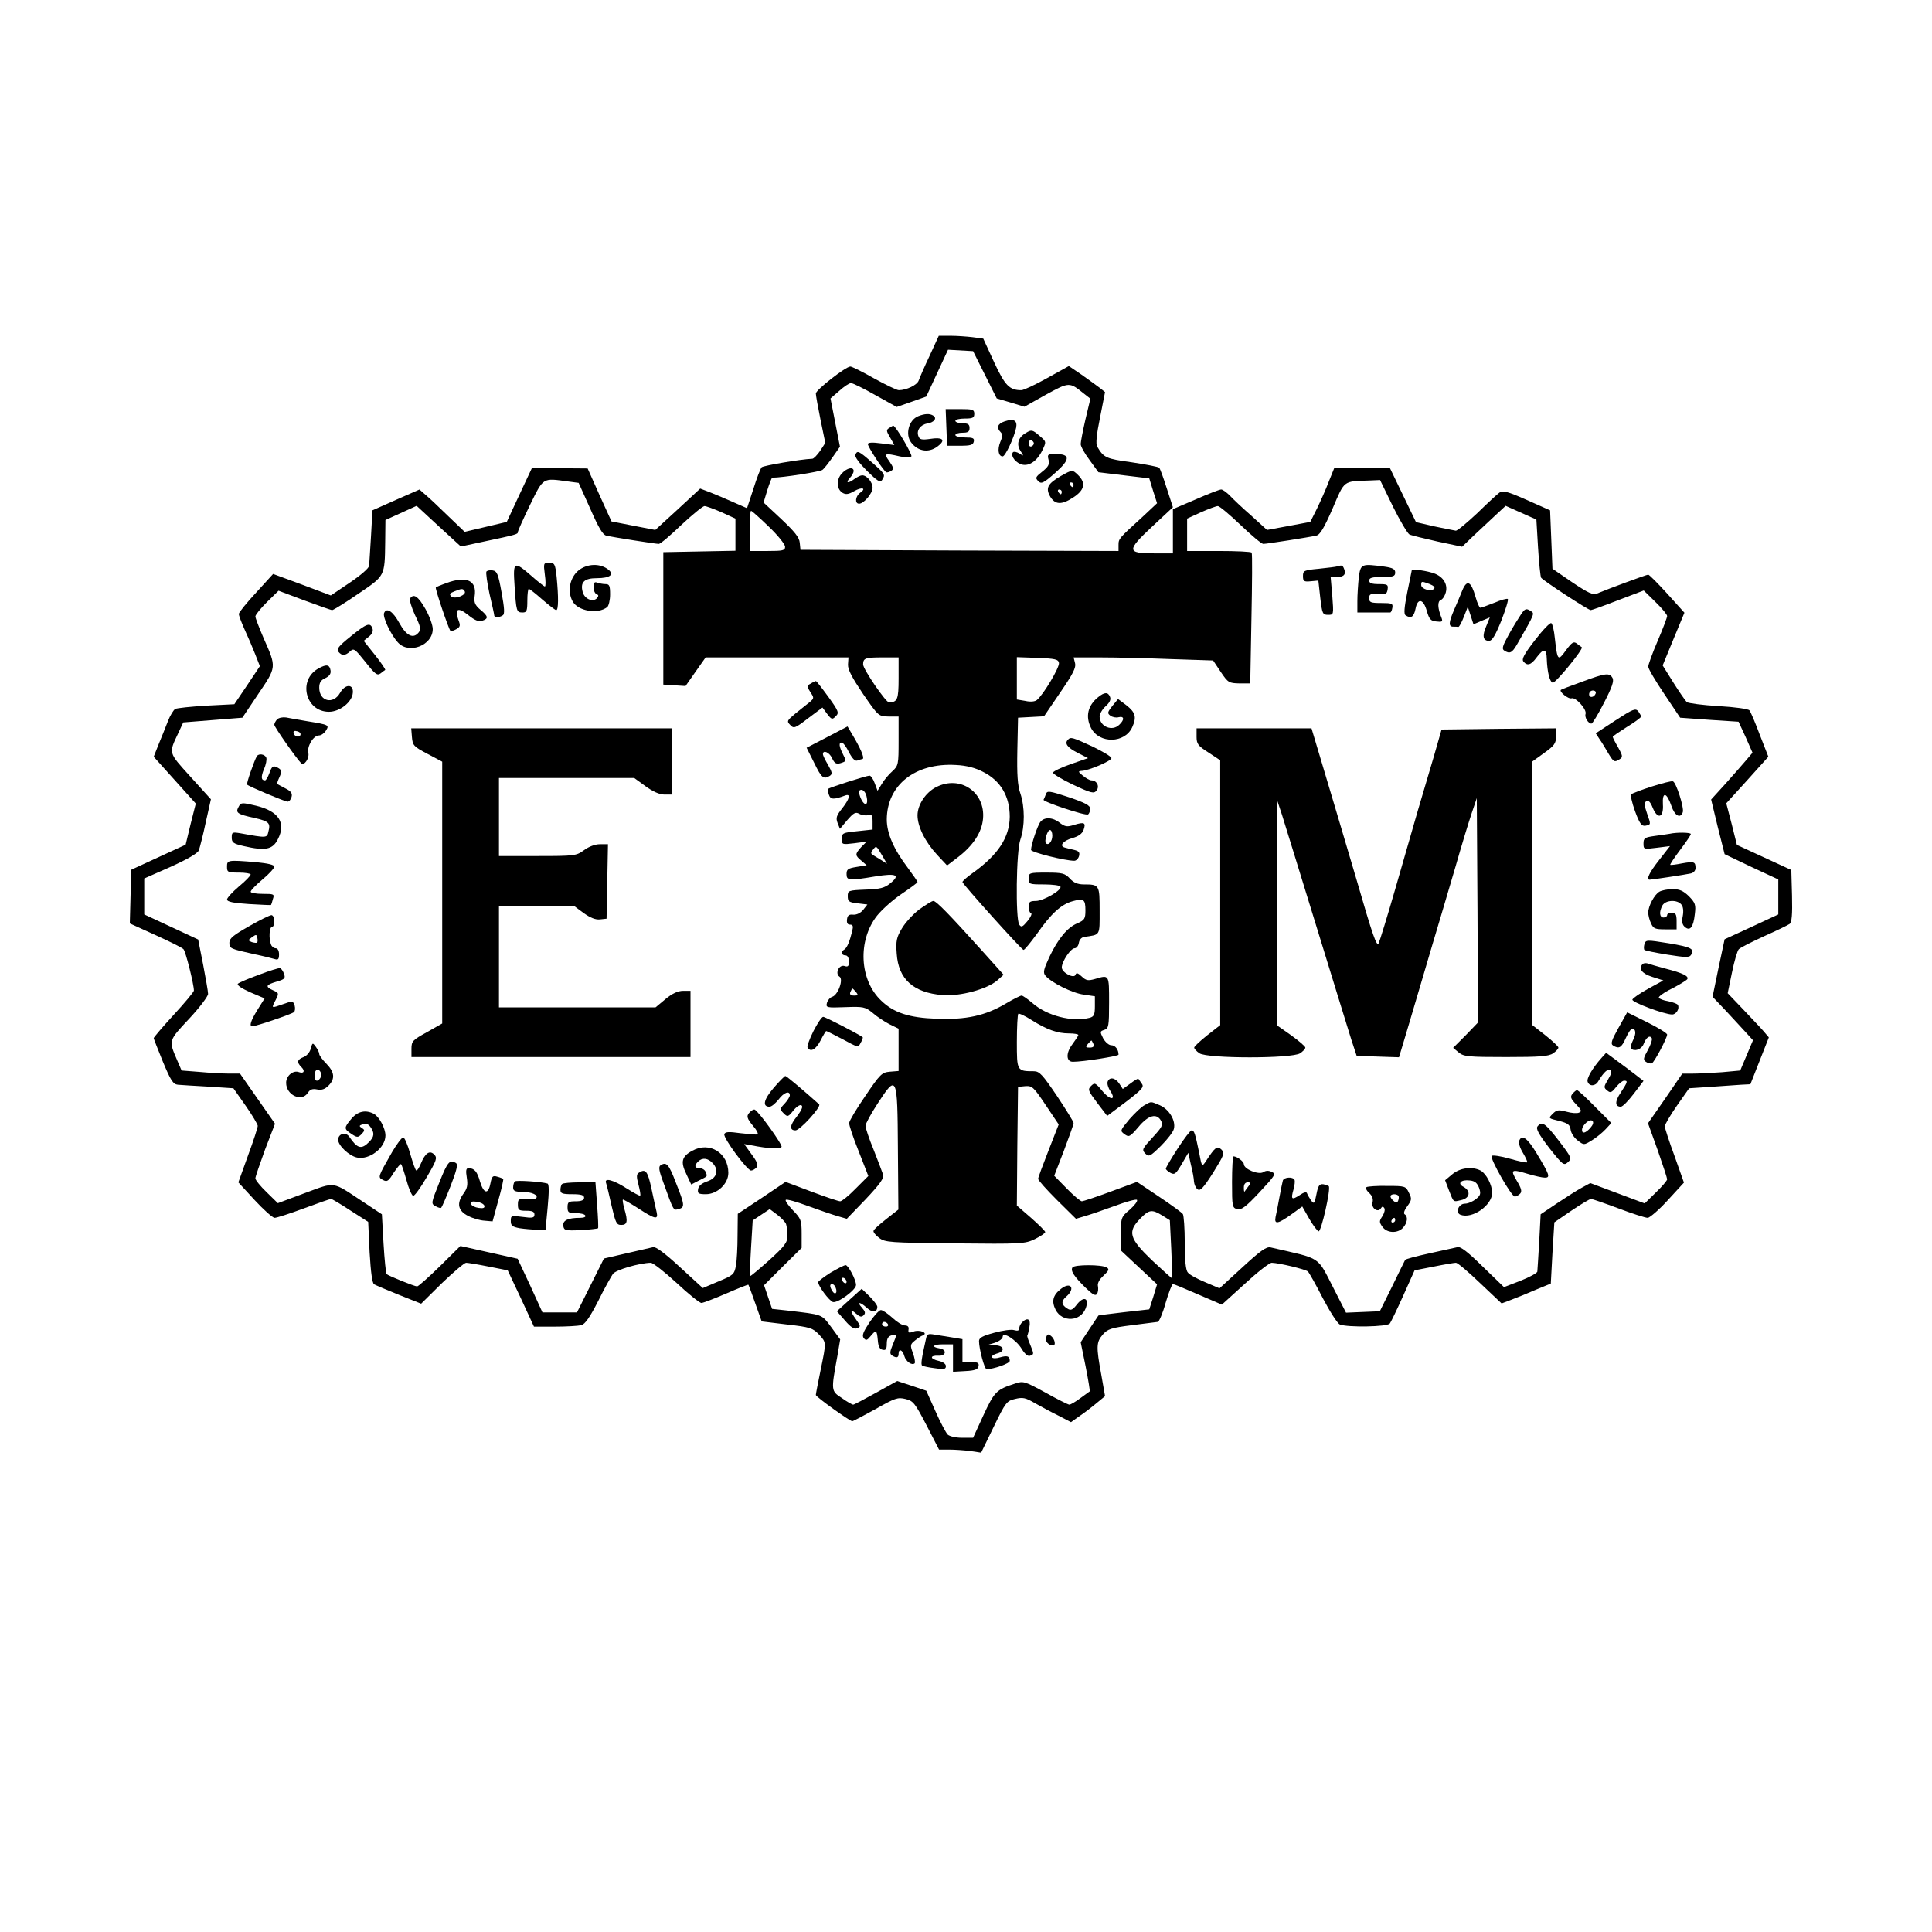 <?xml version="1.0" standalone="no"?>
<!DOCTYPE svg PUBLIC "-//W3C//DTD SVG 20010904//EN"
 "http://www.w3.org/TR/2001/REC-SVG-20010904/DTD/svg10.dtd">
<svg version="1.0" xmlns="http://www.w3.org/2000/svg"
 width="817pt" height="817pt" viewBox="0 0 817 817"
 preserveAspectRatio="xMidYMid meet">
<g transform="translate(0,817) scale(0.1,-0.1)"
fill="#000000" stroke="none">
<path d="M3931 6665 c-22 -46 -42 -93 -46 -104 -6 -19 -52 -41 -84 -41 -9 0
-56 23 -105 50 -49 28 -94 50 -100 50 -19 0 -146 -99 -146 -114 0 -8 9 -58 20
-112 l20 -97 -22 -34 c-13 -18 -27 -33 -33 -33 -50 -2 -207 -29 -214 -36 -5
-5 -21 -46 -35 -91 l-27 -82 -57 25 c-31 14 -76 33 -99 42 l-42 16 -95 -88
-95 -87 -93 18 -92 18 -51 112 -50 112 -118 1 -118 0 -53 -113 -53 -114 -89
-21 -89 -21 -70 67 c-38 37 -81 78 -96 90 l-25 22 -100 -44 -99 -44 -6 -108
c-4 -60 -7 -117 -8 -126 0 -10 -36 -41 -82 -72 l-80 -54 -122 46 -122 45 -72
-79 c-40 -43 -73 -84 -73 -90 0 -7 11 -36 24 -65 14 -30 34 -77 45 -105 l20
-51 -54 -81 -54 -80 -118 -6 c-65 -4 -124 -10 -132 -14 -7 -4 -22 -28 -31 -52
-10 -25 -27 -69 -39 -97 l-21 -53 89 -99 89 -99 -22 -87 -21 -87 -115 -53
-115 -53 -3 -114 -3 -113 108 -49 c59 -27 113 -53 119 -60 9 -9 44 -148 44
-175 0 -5 -38 -51 -85 -102 -47 -51 -85 -96 -85 -99 0 -3 18 -48 39 -100 33
-79 43 -95 63 -97 13 -1 71 -5 129 -8 l106 -7 52 -74 c28 -40 51 -79 51 -85 0
-7 -18 -63 -41 -125 l-41 -114 69 -75 c37 -40 75 -74 84 -75 9 0 65 18 124 40
59 22 111 40 115 40 4 0 41 -22 82 -49 l75 -48 6 -129 c5 -84 11 -130 19 -135
7 -4 54 -24 106 -45 l93 -37 88 87 c49 47 95 86 102 86 8 0 50 -7 95 -16 l81
-16 56 -119 55 -119 89 0 c48 0 98 3 111 6 17 5 36 33 72 103 26 53 55 104 62
114 12 17 112 46 160 47 9 0 58 -38 109 -85 50 -47 98 -85 105 -85 7 0 54 18
105 40 51 22 93 39 94 37 1 -1 14 -36 29 -79 l27 -76 107 -13 c98 -11 109 -15
135 -42 32 -35 32 -30 7 -152 -11 -53 -20 -100 -20 -104 0 -8 144 -111 154
-111 4 0 47 23 98 51 83 47 94 51 127 43 33 -8 40 -17 89 -111 l53 -103 43 0
c24 0 64 -3 89 -6 l46 -7 53 109 c50 103 55 110 90 118 33 8 44 6 85 -18 27
-15 71 -39 100 -53 l52 -27 38 27 c21 14 53 39 72 55 l34 28 -16 91 c-22 119
-21 137 6 169 21 24 36 29 123 40 54 7 104 13 110 14 5 0 21 36 33 80 13 44
27 80 31 80 4 0 52 -20 107 -44 l100 -43 97 88 c53 49 104 89 114 89 32 -1
144 -28 153 -37 5 -5 34 -56 63 -113 30 -57 62 -107 72 -111 33 -13 201 -10
211 4 5 6 31 60 57 118 l48 107 82 16 c44 9 86 16 93 16 7 0 53 -39 102 -86
l91 -86 42 16 c24 9 71 28 105 43 l61 25 7 130 8 129 73 50 c40 27 77 49 82
49 5 0 57 -18 116 -40 58 -22 114 -40 124 -40 9 1 48 34 85 75 l68 74 -40 113
c-23 62 -41 118 -41 125 0 7 23 47 51 87 l52 74 91 6 c50 4 108 7 129 9 l39 2
39 99 39 99 -22 26 c-12 14 -52 56 -87 93 l-65 68 18 87 c10 49 23 93 29 99 7
7 55 31 107 55 52 23 101 47 108 52 9 7 12 39 10 119 l-3 109 -115 53 -115 53
-22 88 -23 88 89 98 89 99 -36 92 c-19 51 -39 98 -44 104 -4 6 -61 14 -130 18
-68 4 -128 12 -135 17 -6 6 -32 43 -57 83 l-45 72 46 112 46 111 -73 81 c-40
44 -76 80 -80 80 -7 0 -164 -58 -217 -80 -17 -7 -36 2 -105 48 l-83 57 -5 124
-5 123 -99 44 c-81 36 -102 41 -115 31 -9 -6 -51 -45 -94 -87 -44 -41 -84 -75
-91 -74 -7 1 -47 9 -90 18 l-78 18 -55 114 -55 114 -118 0 -118 0 -23 -57
c-12 -32 -35 -83 -50 -114 l-28 -56 -91 -17 -92 -17 -66 60 c-37 32 -78 71
-91 85 -14 14 -30 26 -37 26 -7 0 -56 -19 -108 -42 l-96 -41 0 -94 0 -93 -80
0 c-116 0 -116 12 -7 114 l87 81 -26 80 c-14 44 -28 83 -32 87 -4 4 -56 14
-116 23 -109 15 -118 19 -146 66 -7 12 -3 51 12 124 l21 107 -24 19 c-13 10
-48 35 -76 55 l-53 36 -92 -51 c-50 -28 -99 -51 -109 -51 -50 0 -69 19 -115
118 l-46 100 -45 6 c-25 3 -68 6 -94 6 l-49 0 -39 -85z m234 -80 l50 -100 58
-17 59 -18 91 51 c99 54 99 54 160 5 l28 -22 -21 -88 c-11 -48 -20 -95 -20
-104 0 -10 17 -40 38 -68 l37 -51 107 -13 108 -13 16 -52 17 -53 -63 -59 c-99
-90 -100 -91 -100 -118 l0 -25 -672 2 -673 3 -3 30 c-2 23 -22 47 -78 100
l-75 70 16 53 c9 28 18 52 21 52 43 0 202 25 212 33 8 6 27 31 44 55 l30 43
-20 102 -20 102 37 32 c20 18 42 33 50 33 7 0 54 -23 103 -51 l90 -50 63 22
62 22 46 99 46 99 53 -3 53 -3 50 -100z m-1763 -451 l45 -6 49 -109 c35 -80
53 -111 68 -114 29 -7 209 -35 222 -35 7 0 49 36 95 80 46 43 90 79 98 80 7 0
40 -12 72 -26 l59 -27 0 -68 0 -68 -152 -3 -153 -3 0 -280 0 -280 47 -3 47 -3
42 60 43 61 302 0 302 0 -2 -30 c-1 -22 17 -55 64 -125 65 -94 65 -94 108 -95
l42 0 0 -103 c0 -99 -1 -105 -26 -128 -15 -13 -35 -37 -45 -54 l-18 -29 -12
32 c-6 17 -16 32 -22 32 -12 0 -169 -50 -175 -56 -2 -1 -1 -12 3 -24 7 -22 21
-22 69 -4 25 9 19 -14 -13 -55 -24 -30 -27 -40 -19 -61 l10 -25 31 37 c27 31
35 35 50 27 10 -6 27 -9 38 -6 16 4 19 0 19 -28 l0 -33 -65 -7 c-61 -6 -65 -8
-65 -32 0 -25 1 -25 52 -19 l53 7 -23 -23 c-27 -30 -27 -35 1 -58 l22 -19 -42
-7 c-37 -6 -43 -10 -43 -30 0 -28 9 -29 123 -10 88 14 106 6 61 -30 -23 -19
-43 -24 -104 -26 -73 -3 -75 -4 -75 -28 0 -22 5 -26 42 -30 l41 -5 -18 -23
c-11 -13 -27 -21 -42 -20 -17 2 -24 -3 -26 -19 -2 -16 2 -23 12 -23 13 0 15
-6 10 -27 -11 -45 -22 -71 -33 -78 -16 -9 -13 -25 4 -25 9 0 15 -10 15 -26 0
-20 -4 -24 -19 -19 -23 7 -41 -32 -21 -45 18 -11 -6 -77 -30 -85 -10 -3 -20
-15 -23 -26 -5 -20 -2 -21 77 -18 78 3 85 1 116 -24 18 -16 50 -37 71 -48 l39
-19 0 -90 0 -89 -37 -3 c-34 -3 -41 -10 -104 -103 -38 -55 -68 -106 -68 -114
-1 -8 17 -62 40 -119 l41 -105 -53 -53 c-29 -30 -59 -54 -66 -54 -7 0 -61 18
-122 41 l-109 41 -101 -68 -101 -67 -1 -91 c0 -50 -3 -108 -7 -129 -7 -36 -11
-40 -74 -66 l-66 -28 -97 89 c-64 59 -102 87 -113 84 -9 -2 -60 -14 -113 -26
l-95 -22 -57 -114 -57 -114 -73 0 -73 0 -52 114 -53 113 -121 27 -121 27 -87
-86 c-48 -47 -91 -85 -96 -85 -11 0 -122 45 -129 52 -3 3 -9 61 -13 129 l-7
124 -80 53 c-133 88 -114 85 -245 37 l-115 -43 -47 46 c-27 26 -48 52 -48 59
0 7 19 61 41 122 l42 109 -74 106 -74 106 -46 0 c-25 0 -81 3 -124 7 l-77 6
-19 44 c-36 84 -37 81 51 175 44 47 80 95 80 105 0 10 -10 66 -21 124 l-21
106 -114 53 -114 53 0 76 0 76 111 49 c73 33 114 57 120 70 4 12 18 65 29 118
l22 98 -87 96 c-94 104 -92 97 -51 184 l21 45 125 10 125 10 67 100 c78 115
78 112 23 236 -19 44 -35 86 -35 92 0 7 22 34 49 61 l49 48 109 -41 c60 -22
113 -41 118 -41 6 1 55 31 110 69 114 77 112 73 114 219 l1 93 66 30 66 30 93
-86 94 -86 98 21 c137 29 143 31 143 40 0 5 23 56 51 114 58 118 52 115 161
100z m3488 -105 c30 -61 62 -114 70 -119 8 -4 62 -17 119 -30 l104 -22 51 49
c28 26 70 65 92 86 l41 38 65 -29 65 -29 7 -118 c4 -65 10 -123 13 -128 7 -11
199 -137 210 -137 4 0 57 19 116 42 l108 41 50 -49 c27 -26 49 -53 49 -59 0
-6 -18 -54 -40 -105 -22 -51 -40 -101 -40 -109 0 -9 31 -61 68 -116 l67 -100
124 -9 123 -8 30 -65 29 -66 -28 -33 c-15 -18 -55 -63 -87 -99 l-60 -66 28
-116 29 -115 113 -54 114 -53 0 -74 0 -74 -114 -53 -113 -52 -26 -122 -25
-121 57 -60 c31 -33 69 -75 85 -92 l29 -32 -27 -64 -27 -64 -76 -7 c-42 -3
-97 -6 -123 -6 l-46 0 -72 -105 -73 -105 41 -114 c22 -63 40 -118 40 -123 0
-5 -21 -30 -47 -55 l-48 -47 -115 43 -115 43 -35 -19 c-19 -10 -66 -40 -105
-66 l-70 -47 -6 -115 c-4 -63 -7 -120 -8 -127 0 -6 -33 -24 -71 -39 l-70 -27
-90 87 c-63 62 -94 86 -107 82 -10 -2 -63 -14 -118 -26 -55 -12 -101 -24 -103
-28 -2 -4 -27 -54 -55 -112 l-52 -105 -71 -3 -72 -3 -50 98 c-75 145 -48 127
-269 178 -18 4 -43 -14 -119 -84 l-97 -89 -61 26 c-34 14 -67 32 -73 41 -9 10
-13 52 -13 125 0 61 -4 116 -8 122 -4 6 -49 39 -100 73 l-94 63 -111 -41 c-62
-23 -117 -41 -122 -41 -6 0 -35 24 -64 54 l-53 54 41 106 c22 59 41 111 41
117 0 5 -32 57 -70 114 -61 90 -74 105 -98 105 -72 0 -72 1 -72 124 0 62 3
115 6 119 3 3 29 -9 57 -27 64 -40 108 -56 158 -56 22 0 39 -3 39 -7 0 -3 -12
-21 -26 -40 -27 -36 -26 -73 3 -73 44 0 193 24 193 30 0 22 -14 40 -31 40 -10
0 -25 13 -34 29 -14 28 -14 30 5 36 18 6 20 15 20 116 0 119 1 117 -60 99 -29
-8 -37 -7 -56 11 -16 15 -23 17 -26 7 -6 -18 -58 9 -58 31 0 25 38 81 54 81 8
0 16 10 18 22 2 14 11 24 23 26 69 10 65 3 65 111 0 109 -1 111 -67 111 -25 0
-43 7 -59 25 -21 22 -31 25 -99 25 -73 0 -75 -1 -75 -25 0 -24 2 -25 64 -25
36 0 67 -4 70 -9 9 -14 -71 -61 -104 -61 -25 0 -30 -4 -30 -24 0 -13 4 -26 10
-28 5 -1 -1 -16 -15 -33 -21 -25 -26 -28 -35 -15 -16 25 -13 310 5 360 19 55
19 137 0 194 -12 34 -15 80 -13 183 l3 138 55 3 55 3 68 100 c54 79 68 105 63
125 l-6 24 113 0 c63 0 195 -3 295 -7 l182 -6 32 -48 c31 -46 35 -48 79 -49
l46 0 5 273 c3 149 4 275 1 280 -2 4 -65 7 -139 7 l-134 0 0 69 0 68 59 27
c32 14 64 26 71 26 7 0 50 -36 96 -80 46 -44 89 -80 96 -80 15 0 193 28 224
35 16 3 33 32 69 114 52 122 44 115 155 119 l46 2 54 -111z m-2639 -86 c38
-36 69 -75 69 -85 0 -16 -9 -18 -75 -18 l-75 0 0 85 c0 47 3 85 6 85 3 0 37
-30 75 -67z m549 -642 c0 -89 -5 -101 -41 -101 -13 0 -109 140 -109 160 0 27
9 30 82 30 l68 0 0 -89z m678 66 c4 -18 -66 -135 -93 -157 -8 -7 -28 -9 -49
-4 l-36 6 0 90 0 89 87 -3 c75 -3 88 -6 91 -21z m-321 -461 c74 -37 113 -103
113 -190 -1 -87 -49 -161 -157 -238 -24 -17 -43 -34 -43 -38 0 -8 248 -284
258 -287 4 -1 29 30 57 68 60 86 103 125 151 138 47 13 54 8 54 -39 0 -35 -4
-41 -33 -54 -43 -17 -83 -66 -120 -144 -24 -52 -27 -65 -16 -78 24 -29 114
-74 162 -80 l47 -7 0 -42 c0 -36 -4 -44 -22 -49 -74 -19 -181 8 -243 63 -20
17 -40 31 -45 31 -5 0 -35 -15 -67 -34 -86 -51 -167 -69 -293 -64 -115 4 -180
25 -233 76 -93 87 -101 255 -18 360 21 26 68 68 104 92 37 25 67 47 67 50 0 3
-19 30 -41 60 -60 79 -89 146 -89 205 1 146 121 240 292 230 45 -2 82 -12 115
-29z m-493 -102 c12 -48 -14 -44 -29 4 -4 16 -2 22 8 22 8 0 18 -12 21 -26z
m66 -251 l21 -36 -23 15 c-13 8 -29 18 -36 22 -10 6 -10 11 -1 22 15 19 14 19
39 -23z m-110 -578 c10 -13 9 -15 -8 -15 -15 0 -20 5 -16 15 4 8 7 15 9 15 1
0 8 -7 15 -15z m1004 -220 c4 -10 -1 -15 -16 -15 -17 0 -18 2 -8 15 7 8 14 15
15 15 2 0 5 -7 9 -15z m-827 -440 l2 -260 -51 -40 c-28 -22 -53 -44 -54 -50
-2 -5 9 -19 24 -30 25 -19 45 -20 320 -23 283 -3 296 -2 338 18 24 12 44 25
44 30 0 4 -27 31 -60 60 l-60 52 2 251 3 251 31 3 c29 2 35 -4 86 -80 l55 -82
-43 -110 c-24 -61 -44 -115 -44 -120 0 -6 36 -46 80 -90 l80 -79 37 11 c21 6
77 25 126 43 48 18 91 30 95 26 4 -5 -10 -23 -30 -41 -37 -31 -38 -34 -38
-103 l0 -70 77 -72 76 -71 -16 -53 -17 -53 -107 -12 c-59 -7 -108 -13 -108
-14 -1 -1 -18 -27 -38 -57 l-37 -56 21 -103 c11 -56 19 -104 17 -105 -1 -1
-20 -14 -40 -29 -20 -15 -41 -27 -46 -27 -5 0 -51 23 -101 51 -88 48 -94 50
-129 38 -78 -25 -87 -34 -133 -133 l-44 -96 -47 0 c-26 0 -53 6 -61 14 -7 8
-31 52 -52 100 l-38 85 -62 21 -61 20 -90 -50 c-49 -27 -92 -50 -96 -50 -4 0
-26 12 -48 28 -46 30 -46 30 -19 177 l12 71 -38 52 c-42 56 -34 52 -185 70
l-65 7 -17 50 -17 50 79 79 80 79 0 60 c0 57 -3 64 -37 99 -20 21 -34 41 -30
44 4 4 46 -8 94 -26 49 -18 105 -37 126 -43 l38 -11 80 83 c63 67 78 89 73
105 -4 12 -22 59 -40 105 -19 46 -34 91 -34 100 0 9 23 51 51 94 82 126 84
121 86 -188z m-473 -321 c3 -9 6 -31 6 -49 0 -29 -10 -43 -77 -104 -43 -38
-79 -69 -81 -67 -1 2 0 56 4 119 l7 116 36 24 36 24 32 -24 c17 -13 34 -31 37
-39z m1591 36 l32 -20 6 -122 c3 -67 5 -123 4 -124 -1 -1 -39 33 -85 76 -97
93 -105 121 -50 177 37 38 49 40 93 13z"/>
<path d="M4002 6363 l3 -78 55 0 c44 0 55 3 58 18 3 14 -4 17 -37 17 -23 0
-41 5 -41 10 0 6 14 10 30 10 23 0 30 4 30 20 0 16 -7 20 -30 20 -16 0 -30 5
-30 10 0 6 18 10 40 10 33 0 40 3 40 20 0 18 -7 20 -60 20 l-61 0 3 -77z"/>
<path d="M3883 6410 c-40 -16 -56 -77 -30 -111 31 -41 80 -46 119 -11 27 23
11 34 -38 26 -36 -5 -45 -3 -50 11 -10 24 8 49 37 54 28 4 43 22 26 33 -15 10
-36 9 -64 -2z"/>
<path d="M4248 6388 c-30 -10 -35 -27 -17 -45 9 -9 9 -19 -1 -42 -13 -32 -8
-61 10 -61 11 0 48 78 57 121 6 31 -10 40 -49 27z"/>
<path d="M3760 6360 c-13 -8 -12 -13 4 -40 l18 -32 -56 7 c-36 5 -56 4 -56 -3
0 -12 68 -116 78 -119 4 -2 13 1 21 6 11 7 10 14 -8 40 -25 34 -21 36 44 21
22 -5 44 -5 49 0 6 6 -67 131 -77 130 -1 0 -9 -5 -17 -10z"/>
<path d="M4338 6339 c-32 -18 -41 -48 -23 -75 15 -24 15 -24 -4 -12 -11 7 -23
9 -27 6 -11 -12 4 -38 30 -50 33 -14 70 9 94 58 17 36 17 36 -11 60 -31 27
-35 28 -59 13z m34 -44 c0 -5 -5 -11 -11 -13 -6 -2 -11 4 -11 13 0 9 5 15 11
13 6 -2 11 -8 11 -13z"/>
<path d="M3617 6246 c-3 -8 18 -36 49 -67 45 -44 56 -51 64 -39 15 23 13 25
-42 74 -57 50 -63 53 -71 32z"/>
<path d="M4434 6226 c5 -20 -1 -30 -26 -50 -29 -23 -31 -27 -18 -40 13 -14 22
-10 73 35 64 57 64 79 0 79 -32 0 -35 -2 -29 -24z"/>
<path d="M3560 6168 c-24 -26 -23 -66 3 -82 13 -8 25 -7 49 7 33 19 54 13 25
-7 -20 -15 -23 -46 -4 -46 20 0 57 44 57 67 0 24 -24 53 -44 53 -7 0 -21 -7
-32 -15 -27 -20 -40 -19 -21 3 10 10 17 24 17 30 0 19 -28 14 -50 -10z"/>
<path d="M4486 6157 c-55 -32 -65 -50 -46 -85 21 -37 49 -38 98 -6 48 31 55
61 22 94 -25 25 -26 24 -74 -3z m54 -37 c0 -5 -2 -10 -4 -10 -3 0 -8 5 -11 10
-3 6 -1 10 4 10 6 0 11 -4 11 -10z m-50 -30 c0 -5 -2 -10 -4 -10 -3 0 -8 5
-11 10 -3 6 -1 10 4 10 6 0 11 -4 11 -10z"/>
<path d="M2304 5740 c4 -27 4 -50 0 -50 -3 0 -29 20 -57 45 -74 64 -78 62 -71
-42 7 -108 8 -113 34 -113 17 0 20 6 20 50 0 28 3 50 6 50 3 0 29 -20 57 -45
29 -25 55 -45 59 -45 10 0 10 56 2 139 -6 57 -9 61 -32 61 -24 0 -24 -2 -18
-50z"/>
<path d="M2439 5751 c-31 -32 -39 -84 -18 -123 22 -42 107 -57 147 -25 6 5 12
29 12 53 0 37 -3 44 -19 44 -11 0 -26 3 -35 6 -12 5 -16 0 -16 -19 0 -14 6
-27 13 -30 9 -3 9 -7 1 -17 -18 -18 -53 -2 -60 27 -11 41 7 58 59 58 58 0 78
16 46 39 -38 27 -96 21 -130 -13z"/>
<path d="M2057 5753 c-3 -5 3 -47 13 -94 11 -46 20 -87 20 -91 0 -10 22 -10
36 0 9 5 7 31 -5 97 -14 78 -19 90 -38 93 -11 2 -23 -1 -26 -5z"/>
<path d="M1886 5704 c-22 -8 -41 -16 -43 -18 -4 -4 54 -176 62 -184 2 -2 13 1
24 7 17 10 19 15 10 38 -18 49 -3 57 40 23 28 -23 45 -30 60 -25 28 9 26 19
-8 47 -22 19 -27 30 -24 55 11 69 -33 89 -121 57z m79 -34 c10 -16 -43 -36
-57 -22 -9 9 -5 14 13 21 32 13 37 13 44 1z"/>
<path d="M1734 5639 c-3 -6 6 -38 21 -70 24 -49 26 -61 15 -74 -23 -28 -52
-13 -81 40 -28 51 -55 68 -65 42 -6 -17 29 -92 59 -124 46 -51 147 -12 147 57
0 17 -14 55 -31 85 -30 53 -50 67 -65 44z"/>
<path d="M1482 5478 c-50 -40 -60 -53 -51 -64 15 -18 28 -18 50 2 15 14 20 10
64 -45 41 -52 50 -59 64 -49 9 7 18 14 20 15 2 2 -17 30 -43 63 l-48 60 22 18
c14 11 19 23 15 35 -10 26 -24 21 -93 -35z"/>
<path d="M1348 5344 c-90 -48 -57 -184 43 -184 46 0 98 41 101 80 4 38 -32 39
-54 0 -29 -51 -88 -36 -88 22 0 21 7 32 25 40 17 8 25 18 23 32 -4 26 -17 28
-50 10z"/>
<path d="M3428 5279 c-17 -9 -17 -11 -1 -36 16 -24 16 -26 -3 -42 -11 -9 -38
-30 -60 -48 -36 -30 -38 -33 -22 -49 15 -16 20 -14 76 29 l60 45 20 -27 c18
-24 22 -25 36 -10 15 14 13 21 -31 82 -27 37 -50 67 -53 67 -3 -1 -13 -5 -22
-11z"/>
<path d="M1172 5128 c-6 -6 -12 -17 -12 -23 0 -9 93 -142 114 -163 12 -12 35
22 30 43 -7 28 21 75 45 75 9 0 22 9 29 20 15 24 14 25 -78 40 -36 6 -76 13
-90 16 -14 2 -31 -1 -38 -8z m99 -63 c-1 -15 -24 -12 -29 3 -3 9 2 13 12 10
10 -1 17 -7 17 -13z"/>
<path d="M3498 5053 l-87 -45 32 -64 c31 -64 40 -71 66 -55 12 8 10 15 -7 46
-12 20 -22 40 -22 46 0 19 27 8 38 -16 12 -26 20 -29 46 -19 14 5 14 9 1 34
-17 34 -19 50 -5 50 5 0 19 -18 30 -41 15 -28 26 -39 36 -35 9 3 18 6 20 6 11
0 0 30 -29 82 l-33 56 -86 -45z"/>
<path d="M1742 5053 c3 -35 7 -40 66 -71 l62 -33 0 -554 0 -553 -65 -37 c-60
-33 -65 -38 -65 -70 l0 -35 590 0 590 0 0 140 0 140 -31 0 c-22 0 -46 -11 -75
-35 l-42 -35 -331 0 -331 0 0 215 0 215 158 0 158 0 42 -31 c28 -20 50 -29 69
-27 l28 3 3 158 3 157 -34 0 c-20 0 -47 -10 -67 -25 -33 -24 -39 -25 -197 -25
l-163 0 0 165 0 165 286 0 286 0 48 -35 c30 -22 59 -35 79 -35 l31 0 0 140 0
140 -551 0 -550 0 3 -37z"/>
<path d="M1086 4972 c-11 -19 -45 -116 -41 -120 8 -8 160 -72 171 -72 7 0 14
9 17 20 4 15 -2 24 -26 36 -18 9 -33 18 -35 19 -1 1 3 15 10 29 10 23 9 29 -3
37 -23 14 -29 11 -40 -21 -6 -16 -14 -30 -18 -30 -17 0 -18 14 -5 47 9 19 13
42 10 49 -6 15 -32 19 -40 6z"/>
<path d="M1009 4758 c-14 -25 -6 -31 67 -47 61 -14 69 -21 59 -58 -6 -27 -7
-27 -117 -7 -36 6 -38 5 -38 -18 0 -21 7 -26 51 -36 91 -21 122 -15 144 29 36
69 4 119 -93 142 -60 14 -63 14 -73 -5z"/>
<path d="M960 4505 c0 -23 3 -25 50 -25 28 0 50 -4 50 -8 0 -5 -22 -28 -50
-51 -27 -23 -50 -48 -50 -55 0 -9 27 -15 92 -19 51 -3 93 -5 94 -4 1 1 5 12 8
25 7 21 5 22 -43 22 -28 0 -51 4 -51 9 0 6 23 29 50 52 28 23 50 48 50 54 0 8
-27 14 -77 19 -121 10 -123 9 -123 -19z"/>
<path d="M1053 4253 c-65 -37 -83 -51 -83 -69 0 -25 2 -26 105 -49 39 -8 78
-18 88 -21 13 -4 17 0 17 20 0 16 -6 26 -14 26 -8 0 -17 7 -20 16 -10 25 -7
74 4 74 6 0 10 11 10 25 0 14 -6 25 -12 25 -7 0 -50 -21 -95 -47z m34 -69 c-2
-2 -12 -1 -22 2 -17 7 -17 8 1 21 17 12 19 12 22 -2 2 -9 2 -19 -1 -21z"/>
<path d="M1095 4048 c-44 -16 -84 -33 -89 -38 -5 -6 16 -20 52 -36 l61 -26
-30 -48 c-29 -47 -36 -70 -22 -70 15 0 168 52 176 60 5 4 6 17 3 28 -7 20 -9
20 -48 6 -52 -18 -51 -19 -33 16 15 29 15 31 -10 42 -34 16 -32 23 15 37 34
10 38 14 31 33 -4 12 -12 23 -17 24 -5 1 -45 -11 -89 -28z"/>
<path d="M3440 3810 c-17 -34 -28 -65 -25 -70 13 -21 35 -8 55 30 11 22 22 40
24 40 2 0 34 -16 70 -35 65 -35 65 -36 76 -14 7 11 10 22 8 23 -17 13 -158 86
-167 86 -6 0 -24 -27 -41 -60z"/>
<path d="M1314 3735 c-4 -15 -17 -30 -30 -35 -28 -11 -30 -22 -9 -43 16 -16
10 -28 -10 -21 -25 10 -55 -15 -55 -45 0 -52 66 -83 92 -42 9 14 19 18 39 14
19 -4 33 1 48 16 29 29 26 57 -9 93 -16 16 -30 35 -30 41 0 7 -7 20 -15 31
-13 18 -14 17 -21 -9z m43 -119 c-4 -9 -11 -16 -17 -16 -11 0 -14 33 -3 44 11
10 26 -11 20 -28z"/>
<path d="M3272 3570 c-43 -50 -49 -80 -18 -80 9 0 25 14 38 30 22 30 48 40 48
18 0 -6 -10 -22 -22 -35 -21 -22 -21 -24 -4 -41 16 -16 19 -16 41 12 13 16 28
26 34 22 8 -5 1 -20 -19 -47 -31 -38 -32 -59 -6 -59 19 0 110 100 100 110 -60
54 -138 120 -143 120 -3 0 -26 -23 -49 -50z"/>
<path d="M3172 3468 c-17 -17 -15 -26 14 -61 15 -17 22 -33 17 -34 -5 -2 -37
1 -72 5 -49 7 -64 6 -68 -4 -6 -15 96 -153 113 -154 6 0 17 6 23 13 8 10 3 24
-21 56 l-31 43 29 -5 c76 -15 123 -17 129 -7 5 9 -97 151 -114 158 -4 1 -12
-3 -19 -10z"/>
<path d="M1486 3439 c-32 -38 -32 -43 0 -64 24 -16 28 -16 43 -1 14 15 14 18
1 26 -12 8 -12 10 4 16 13 5 23 1 32 -11 19 -26 17 -42 -6 -65 -32 -32 -49
-27 -83 23 -15 22 -47 13 -47 -13 0 -24 46 -68 80 -75 52 -11 120 41 120 93 0
31 -26 79 -49 92 -35 18 -68 11 -95 -21z"/>
<path d="M1658 3298 c-61 -107 -61 -106 -38 -118 17 -9 23 -5 45 31 15 22 29
39 31 36 3 -2 13 -33 23 -68 9 -34 22 -64 28 -66 5 -2 31 33 57 78 43 73 46
83 32 97 -19 19 -38 6 -56 -38 -7 -17 -15 -30 -19 -30 -4 0 -15 32 -26 70 -11
39 -24 70 -30 70 -6 0 -27 -28 -47 -62z"/>
<path d="M2928 3304 c-45 -24 -51 -47 -26 -98 l21 -45 31 16 c40 20 38 17 30
37 -3 9 -15 16 -25 16 -22 0 -24 11 -7 28 18 18 42 15 62 -7 28 -30 17 -64
-24 -77 -23 -8 -36 -19 -38 -33 -3 -18 2 -21 33 -21 48 0 95 44 95 90 0 85
-80 134 -152 94z"/>
<path d="M1858 3170 c-35 -88 -36 -90 -16 -101 11 -6 22 -9 24 -6 3 3 21 44
40 93 26 67 31 90 22 96 -26 16 -35 6 -70 -82z"/>
<path d="M2793 3242 c-9 -6 -6 -24 12 -72 44 -122 42 -119 64 -113 28 7 27 17
-11 112 -30 79 -40 89 -65 73z"/>
<path d="M1974 3190 c5 -32 2 -46 -15 -69 -29 -40 -22 -72 21 -93 19 -10 50
-19 69 -20 l34 -3 24 88 c14 49 23 90 21 92 -2 1 -13 6 -25 9 -19 6 -23 2 -29
-28 -9 -48 -28 -45 -44 7 -12 43 -24 57 -49 57 -10 0 -12 -10 -7 -40z m74
-118 c3 -10 -4 -13 -24 -10 -15 2 -29 9 -32 16 -3 10 4 13 24 10 15 -2 29 -9
32 -16z"/>
<path d="M2702 3211 c-11 -6 -11 -17 -2 -51 6 -23 10 -44 7 -46 -2 -2 -28 12
-58 31 -56 36 -95 46 -86 22 3 -8 13 -50 23 -95 17 -73 21 -82 41 -82 26 0 29
15 13 69 -5 19 -8 36 -6 38 1 2 31 -15 65 -37 71 -46 85 -49 78 -17 -3 12 -13
57 -22 100 -16 75 -25 86 -53 68z"/>
<path d="M2177 3174 c-4 -4 -7 -16 -7 -26 0 -14 8 -18 38 -18 40 0 71 -14 59
-27 -5 -4 -24 -6 -43 -4 -31 2 -34 0 -34 -23 0 -23 4 -26 35 -26 26 0 35 -4
35 -16 0 -14 -8 -16 -50 -10 -48 6 -50 6 -50 -17 0 -20 6 -25 38 -31 20 -3 53
-6 73 -6 l36 0 9 96 c6 65 6 97 -1 99 -27 8 -132 15 -138 9z"/>
<path d="M2377 3163 c-4 -3 -7 -15 -7 -25 0 -15 8 -18 50 -18 38 0 50 -4 50
-15 0 -10 -11 -15 -35 -15 -31 0 -35 -3 -35 -25 0 -22 4 -25 34 -25 19 0 38
-4 41 -10 4 -6 -6 -10 -22 -10 -52 0 -74 -11 -71 -34 3 -19 8 -21 73 -18 39 2
72 6 74 8 2 1 0 46 -4 99 l-7 95 -67 0 c-37 0 -71 -3 -74 -7z"/>
<path d="M5655 5775 c-5 -2 -40 -6 -77 -10 -64 -6 -68 -8 -68 -31 0 -22 4 -25
33 -22 l32 3 8 -72 c8 -68 10 -73 33 -73 24 0 24 0 18 80 l-7 80 26 0 c30 0
40 11 31 34 -6 16 -10 17 -29 11z"/>
<path d="M5746 5728 c-3 -29 -6 -74 -6 -100 l0 -48 65 0 c36 0 68 0 73 0 4 -1
8 8 10 20 3 18 -2 20 -47 20 -45 0 -51 3 -51 20 0 18 5 20 38 18 32 -3 37 0
40 20 3 20 -1 22 -37 22 -30 0 -41 4 -41 15 0 12 13 15 55 15 47 0 55 3 55 19
0 14 -10 20 -46 25 -98 13 -100 12 -108 -46z"/>
<path d="M5970 5758 c0 -2 -9 -43 -19 -93 -13 -65 -15 -92 -7 -97 23 -15 35
-7 42 28 9 47 34 42 48 -11 10 -33 16 -41 40 -43 24 -3 28 -1 22 15 -17 42
-18 70 -3 76 8 3 17 17 21 32 10 38 -15 72 -61 84 -35 10 -83 15 -83 9z m76
-58 c17 -7 24 -14 18 -20 -13 -13 -54 -1 -54 16 0 17 1 17 36 4z"/>
<path d="M6184 5674 c-9 -22 -24 -59 -35 -83 -23 -53 -24 -71 -4 -71 8 0 18 0
22 -1 4 0 14 19 23 42 l17 43 12 -37 12 -37 35 15 34 14 -15 -37 c-18 -41 -14
-62 12 -62 13 0 27 24 52 86 18 47 31 88 27 91 -3 3 -29 -4 -57 -16 -28 -11
-55 -21 -59 -21 -4 0 -13 20 -20 45 -19 67 -36 76 -56 29z"/>
<path d="M6432 5572 c-10 -15 -34 -53 -52 -86 -26 -47 -30 -60 -19 -67 23 -15
33 -10 53 24 80 140 77 132 56 145 -16 10 -22 8 -38 -16z"/>
<path d="M6491 5463 c-45 -58 -57 -80 -49 -90 16 -20 32 -16 56 17 30 40 42
38 43 -7 2 -54 12 -96 25 -100 11 -4 132 144 123 150 -2 1 -11 8 -20 15 -14
11 -21 7 -47 -28 -34 -47 -36 -45 -47 52 -3 32 -10 60 -15 63 -5 3 -36 -29
-69 -72z"/>
<path d="M6690 5287 c-47 -17 -87 -32 -89 -34 -10 -7 32 -41 45 -36 17 6 65
-47 59 -66 -5 -14 11 -41 25 -41 4 0 28 39 53 88 34 66 43 92 36 105 -13 23
-29 21 -129 -16z m58 -49 c-6 -18 -28 -21 -28 -4 0 9 7 16 16 16 9 0 14 -5 12
-12z"/>
<path d="M4644 5222 c-44 -35 -55 -82 -30 -131 35 -67 143 -65 174 4 19 42 14
62 -24 92 l-36 27 -24 -29 c-21 -27 -22 -31 -9 -41 9 -7 25 -10 35 -7 24 6 26
-10 4 -31 -30 -31 -84 -9 -84 34 0 11 11 30 25 43 17 15 24 29 19 40 -8 21
-23 21 -50 -1z"/>
<path d="M6832 5124 l-84 -55 17 -26 c10 -14 26 -41 37 -60 22 -36 25 -38 48
-23 13 8 12 15 -7 49 -13 22 -23 42 -23 45 0 3 27 21 60 42 33 20 60 40 60 44
0 3 -6 13 -12 22 -12 14 -22 10 -96 -38z"/>
<path d="M5060 5055 c0 -31 6 -39 50 -67 l50 -33 0 -560 0 -560 -55 -43 c-30
-24 -55 -47 -55 -52 0 -5 10 -16 22 -24 33 -23 393 -23 426 0 12 8 22 19 22
24 0 5 -27 28 -60 52 l-60 42 1 475 0 476 20 -60 c10 -33 76 -244 145 -470 69
-225 136 -441 148 -480 l23 -70 89 -3 90 -3 16 53 c9 29 44 148 78 263 34 116
70 237 80 270 10 33 39 132 65 220 25 88 56 189 68 225 l22 65 3 -475 2 -474
-52 -54 -53 -53 24 -20 c21 -17 40 -19 200 -19 144 0 181 3 199 16 12 8 22 19
22 24 0 5 -25 28 -55 52 l-55 43 0 557 0 558 50 36 c43 31 50 40 50 70 l0 34
-242 -2 -242 -3 -33 -115 c-19 -63 -49 -167 -68 -230 -18 -63 -61 -212 -95
-330 -34 -118 -66 -221 -70 -229 -8 -16 -24 28 -95 274 -26 88 -62 210 -80
270 -18 61 -50 167 -71 238 l-38 127 -243 0 -243 0 0 -35z"/>
<path d="M4517 5043 c-17 -16 -4 -34 39 -56 l45 -23 -72 -25 c-40 -14 -74 -30
-76 -36 -2 -5 36 -28 84 -51 79 -37 89 -39 100 -25 14 18 1 43 -22 43 -7 0
-23 9 -36 20 -19 15 -21 19 -7 20 29 0 128 42 128 54 0 6 -36 28 -80 49 -84
39 -92 41 -103 30z"/>
<path d="M6985 4844 c-44 -14 -83 -29 -87 -33 -4 -3 3 -35 16 -71 19 -52 28
-64 43 -62 25 5 25 4 8 52 -12 35 -13 45 -3 52 9 5 17 -3 27 -28 21 -51 47
-42 43 15 -3 55 16 51 36 -7 14 -42 38 -55 48 -27 7 17 -28 128 -42 131 -5 2
-45 -8 -89 -22z"/>
<path d="M4423 4812 c-3 -9 -8 -20 -10 -24 -4 -8 177 -69 188 -62 5 3 9 14 9
24 0 14 -20 25 -91 49 -82 27 -91 28 -96 13z"/>
<path d="M4400 4695 c-12 -14 -40 -98 -40 -119 0 -10 143 -46 183 -46 8 0 17
9 20 20 4 16 -1 21 -21 26 -15 3 -33 8 -40 10 -24 7 -6 29 33 40 25 7 41 18
47 34 11 31 4 35 -39 22 -31 -10 -39 -8 -61 8 -29 24 -65 26 -82 5z m50 -59
c0 -24 -16 -43 -27 -32 -8 8 6 56 17 56 6 0 10 -11 10 -24z"/>
<path d="M7060 4644 c-8 -1 -36 -6 -62 -9 -43 -6 -48 -9 -48 -32 0 -25 1 -25
56 -18 l56 7 -46 -59 c-41 -52 -56 -83 -40 -83 10 0 149 21 172 26 13 2 22 12
22 23 0 27 -6 29 -57 20 -25 -5 -48 -8 -50 -6 -1 2 17 30 42 63 24 32 45 62
45 67 0 7 -59 8 -90 1z"/>
<path d="M7017 4399 c-21 -12 -47 -61 -47 -88 0 -11 5 -32 12 -46 10 -22 17
-25 60 -25 l48 0 0 35 c0 28 -4 35 -20 35 -11 0 -20 -4 -20 -10 0 -5 -7 -10
-15 -10 -17 0 -20 23 -5 51 13 23 62 26 80 4 8 -9 10 -28 6 -49 -5 -24 -2 -37
9 -46 22 -19 36 -1 42 54 5 40 2 48 -25 76 -24 23 -39 30 -69 30 -21 0 -46 -5
-56 -11z"/>
<path d="M6954 4178 c-3 -11 -3 -22 0 -25 3 -3 47 -12 97 -20 76 -12 93 -13
100 -1 16 25 2 33 -94 49 -94 15 -97 15 -103 -3z"/>
<path d="M6947 4094 c-20 -20 -4 -41 40 -55 l47 -15 -64 -35 c-35 -19 -65 -40
-67 -46 -4 -11 136 -63 168 -63 18 0 33 26 24 41 -3 4 -21 11 -40 15 -20 3
-38 10 -40 15 -3 4 21 22 54 38 33 17 62 35 66 40 8 13 -18 26 -92 45 -34 9
-68 19 -76 22 -7 2 -16 1 -20 -2z"/>
<path d="M6844 3823 c-29 -52 -34 -67 -23 -74 25 -16 36 -10 54 31 10 22 22
40 26 40 17 0 19 -21 5 -48 -8 -16 -12 -32 -9 -36 15 -14 44 -4 53 18 11 29
26 40 35 26 3 -5 -4 -28 -17 -51 -19 -34 -20 -41 -8 -49 8 -6 19 -8 25 -7 10
4 64 105 65 122 0 6 -38 29 -84 52 l-85 42 -37 -66z"/>
<path d="M6773 3697 c-39 -44 -65 -88 -59 -102 7 -20 33 -19 45 3 22 37 40 54
51 47 7 -4 4 -17 -10 -40 -18 -30 -19 -34 -4 -46 14 -12 19 -10 38 14 12 15
27 27 34 27 17 0 15 -5 -14 -50 -26 -38 -25 -60 0 -60 8 0 32 25 55 55 l41 54
-32 25 c-18 14 -54 41 -80 60 l-46 34 -19 -21z"/>
<path d="M4684 3596 c-3 -8 2 -26 11 -39 27 -41 0 -41 -34 0 -28 34 -32 36
-47 21 -15 -15 -13 -20 26 -72 l42 -55 80 60 c69 53 77 63 66 77 -7 10 -13 19
-14 20 -2 2 -17 -7 -34 -20 l-32 -23 -15 23 c-17 25 -41 29 -49 8z"/>
<path d="M6650 3545 c-11 -13 -8 -21 15 -45 23 -24 25 -30 12 -35 -8 -4 -32
-2 -53 4 -34 9 -41 8 -58 -9 -19 -19 -19 -19 27 -30 38 -10 46 -16 49 -38 2
-14 15 -34 30 -45 26 -20 26 -20 60 1 18 11 44 32 58 47 l24 26 -69 69 c-38
39 -72 70 -76 70 -4 0 -12 -7 -19 -15z m75 -145 c-20 -22 -35 -26 -35 -8 0 20
33 49 44 38 6 -6 3 -16 -9 -30z"/>
<path d="M4841 3497 c-13 -6 -42 -34 -65 -60 -40 -48 -40 -49 -21 -63 19 -14
23 -12 59 30 42 51 78 60 96 26 9 -17 4 -27 -36 -70 -44 -48 -46 -52 -31 -68
16 -15 20 -13 66 32 27 27 52 59 55 72 9 35 -20 83 -59 100 -41 17 -35 17 -64
1z"/>
<path d="M6502 3407 c-8 -10 4 -32 49 -91 58 -73 62 -76 79 -61 18 16 16 20
-38 91 -58 75 -71 84 -90 61z"/>
<path d="M4980 3313 c-28 -43 -50 -81 -50 -85 0 -4 9 -12 20 -18 17 -9 23 -4
47 37 l28 48 11 -50 c7 -27 13 -60 13 -71 1 -12 7 -27 15 -33 11 -9 24 4 66
70 47 76 50 83 35 98 -18 17 -26 11 -66 -50 -16 -24 -17 -24 -28 36 -17 83
-21 95 -32 95 -5 0 -32 -35 -59 -77z"/>
<path d="M6424 3345 c-3 -8 4 -31 16 -50 12 -20 20 -38 18 -40 -2 -3 -35 4
-73 15 -38 11 -73 16 -77 12 -9 -9 83 -172 98 -172 5 0 15 5 22 12 9 9 6 22
-14 55 -28 48 -24 50 50 28 27 -8 58 -15 69 -15 24 0 20 12 -35 103 -39 65
-63 82 -74 52z"/>
<path d="M5210 3171 c0 -103 1 -109 22 -114 17 -5 36 9 94 71 66 71 71 78 52
86 -13 7 -26 6 -36 -1 -20 -12 -82 13 -82 34 0 11 -29 33 -44 33 -3 0 -6 -49
-6 -109z m69 -18 c-7 -10 -15 -20 -16 -22 -2 -2 -3 5 -3 17 0 14 6 22 16 22
14 0 15 -3 3 -17z"/>
<path d="M6141 3204 l-30 -25 16 -42 c21 -53 17 -50 52 -42 37 8 42 38 10 56
-28 14 -11 32 27 27 21 -2 31 -11 39 -32 8 -24 6 -31 -14 -47 -13 -10 -33 -19
-46 -19 -27 0 -42 -38 -19 -47 50 -19 134 40 134 93 0 33 -25 81 -49 94 -35
18 -87 12 -120 -16z"/>
<path d="M5425 3178 c-2 -7 -9 -40 -15 -73 -6 -33 -13 -70 -16 -82 -6 -32 10
-29 66 11 l47 34 29 -51 c16 -28 34 -52 40 -54 11 -4 53 182 43 191 -2 2 -13
6 -23 8 -16 2 -22 -5 -29 -42 -8 -41 -10 -43 -23 -26 -7 10 -15 24 -17 30 -2
7 -14 4 -31 -8 -34 -22 -38 -18 -26 24 5 18 7 37 4 41 -8 14 -44 11 -49 -3z"/>
<path d="M5779 3150 c-5 -4 -1 -14 11 -25 13 -12 18 -25 14 -40 -6 -25 24 -45
36 -24 5 8 9 8 14 0 4 -6 0 -21 -8 -34 -14 -21 -14 -25 0 -45 19 -27 64 -29
87 -4 19 21 22 48 7 57 -6 4 -1 18 11 34 19 26 20 32 7 57 -13 28 -16 29 -91
29 -43 1 -82 -2 -88 -5z m134 -36 c3 -3 3 -12 0 -20 -4 -11 -9 -12 -19 -3 -8
6 -14 15 -14 20 0 10 24 12 33 3z m-13 -104 c0 -5 -5 -10 -11 -10 -5 0 -7 5
-4 10 3 6 8 10 11 10 2 0 4 -4 4 -10z"/>
<path d="M3960 4842 c-45 -22 -80 -75 -80 -120 0 -47 32 -112 83 -167 l42 -45
46 35 c64 49 101 105 106 163 10 112 -96 185 -197 134z"/>
<path d="M3887 4324 c-26 -20 -59 -56 -73 -80 -23 -38 -26 -54 -22 -107 7
-107 70 -165 194 -175 74 -6 188 25 231 62 l27 24 -88 98 c-144 160 -197 214
-209 214 -7 0 -33 -17 -60 -36z"/>
<path d="M3512 2788 c-28 -18 -52 -36 -52 -40 0 -17 46 -78 62 -84 20 -6 98
51 98 72 0 22 -33 84 -44 84 -6 0 -35 -15 -64 -32z m68 -39 c0 -6 -4 -7 -10
-4 -5 3 -10 11 -10 16 0 6 5 7 10 4 6 -3 10 -11 10 -16z m-46 -25 c9 -22 -3
-32 -14 -14 -12 19 -12 30 -1 30 5 0 12 -7 15 -16z"/>
<path d="M4535 2810 c-9 -14 8 -39 55 -85 31 -30 43 -37 49 -26 5 7 6 21 4 32
-3 11 5 28 23 44 23 22 26 28 14 35 -20 13 -137 13 -145 0z"/>
<path d="M4487 2720 c-35 -27 -41 -53 -23 -89 28 -54 105 -50 127 6 16 43 -7
54 -36 18 -19 -25 -27 -28 -41 -19 -26 16 -28 31 -5 51 40 34 19 65 -22 33z"/>
<path d="M3592 2673 l-53 -48 34 -39 c24 -28 39 -38 51 -33 16 6 16 9 -3 36
-27 37 -27 49 -1 26 16 -14 23 -16 32 -7 9 9 7 16 -7 32 -24 26 -8 26 21 -1
23 -21 44 -19 44 5 0 6 -15 26 -33 44 l-33 32 -52 -47z"/>
<path d="M3677 2578 c-27 -41 -33 -56 -24 -67 9 -11 14 -9 28 8 24 29 27 27
31 -16 2 -27 8 -39 21 -41 13 -3 17 3 17 26 0 21 6 31 20 35 24 6 24 6 5 -40
-12 -29 -13 -38 -3 -45 19 -12 28 -10 28 7 0 24 17 17 24 -9 6 -23 33 -42 44
-31 3 3 0 22 -7 42 -13 34 -12 38 8 54 12 10 27 20 34 22 24 10 -15 26 -40 16
-20 -7 -23 -6 -21 9 2 11 -3 17 -16 17 -10 0 -34 15 -53 33 -19 17 -40 32 -48
32 -7 0 -29 -24 -48 -52z m78 -8 c3 -5 -1 -10 -9 -10 -9 0 -16 5 -16 10 0 6 4
10 9 10 6 0 13 -4 16 -10z"/>
<path d="M4322 2578 c-7 -7 -12 -18 -12 -26 0 -9 -7 -11 -21 -7 -11 4 -49 -1
-85 -11 -48 -13 -64 -21 -64 -35 0 -33 23 -119 32 -119 29 0 98 24 98 35 0 20
-10 24 -41 15 -16 -5 -31 -5 -34 0 -3 5 6 12 20 16 37 9 32 34 -7 35 l-33 1
33 10 c17 6 32 17 32 25 0 24 59 -14 81 -52 13 -21 26 -32 35 -28 17 6 17 6 0
48 -8 18 -13 35 -12 37 2 2 6 18 9 36 7 34 -8 43 -31 20z"/>
<path d="M3916 2509 c-19 -84 -23 -110 -16 -114 5 -3 29 -8 54 -11 38 -6 46
-4 46 9 0 9 -12 18 -30 22 -38 8 -39 24 -2 22 33 -2 38 26 5 31 -38 6 -26 18
17 17 l40 0 0 -58 0 -58 52 3 c41 2 54 7 56 21 3 14 -4 17 -32 17 l-36 0 0 49
0 48 -42 7 c-24 4 -57 9 -75 12 -28 5 -33 3 -37 -17z"/>
<path d="M4424 2515 c-6 -16 9 -34 29 -35 13 0 8 27 -8 40 -12 10 -16 9 -21
-5z"/>
</g>
</svg>
